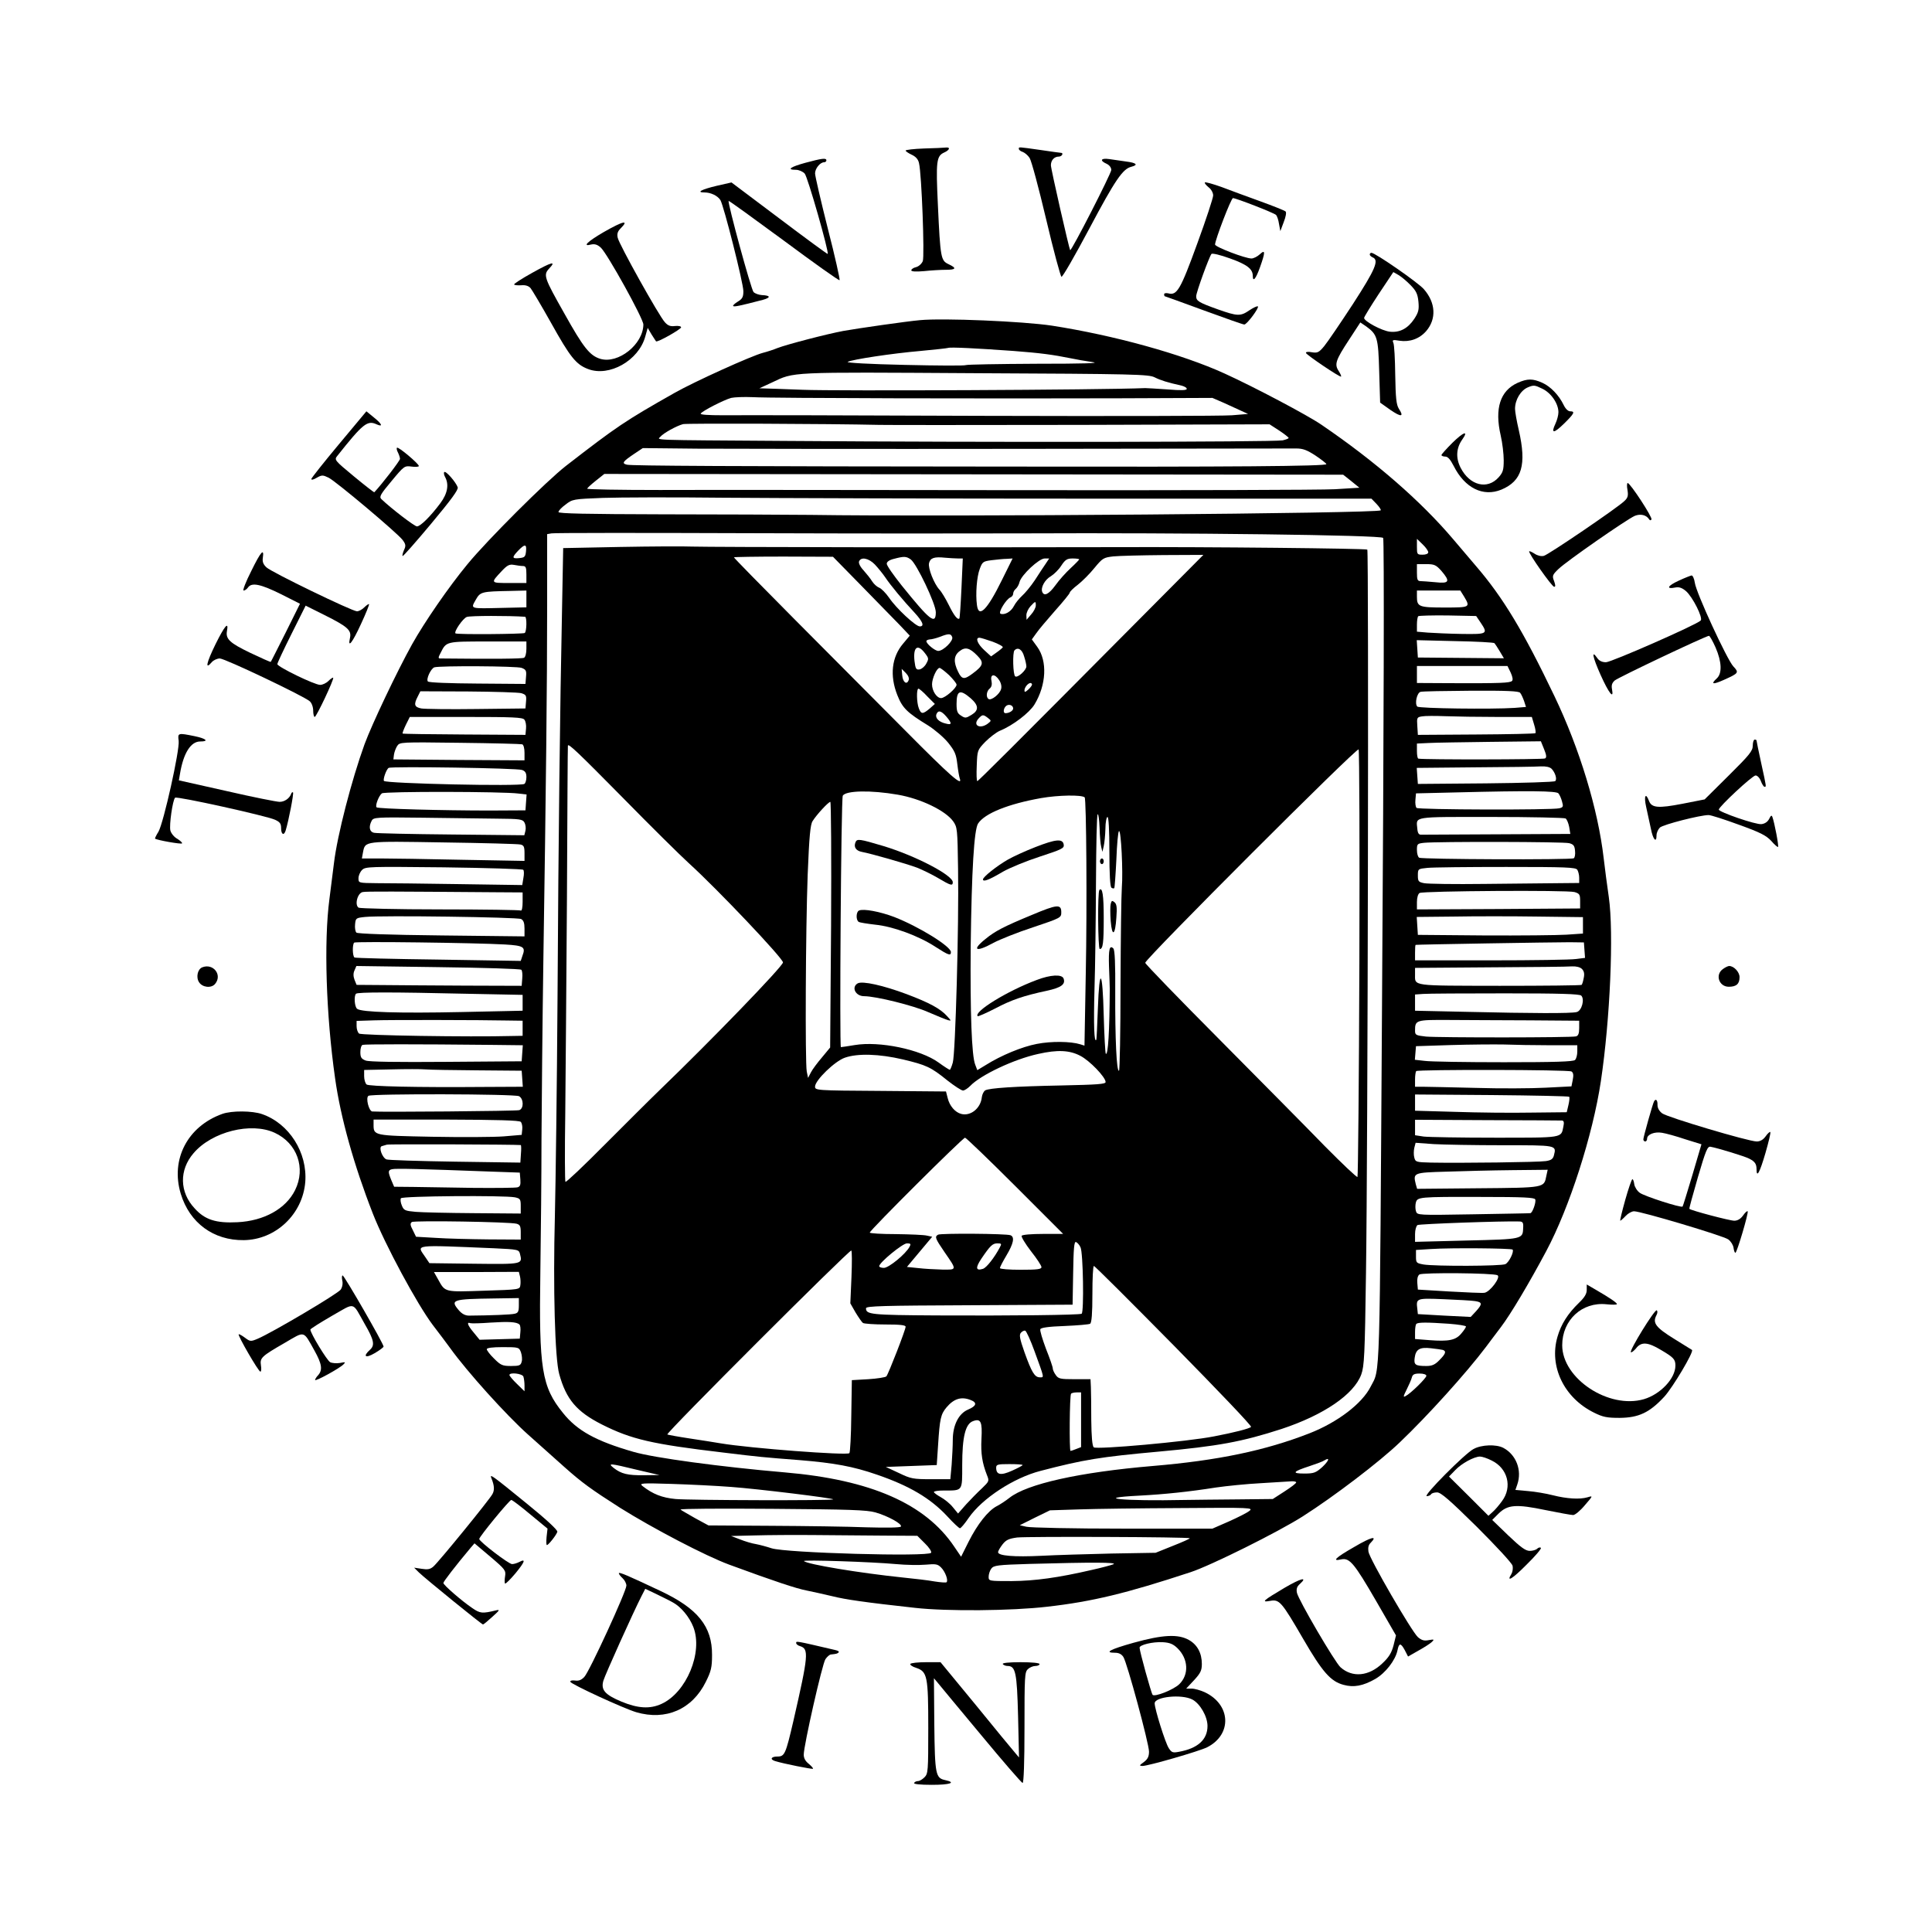<?xml version="1.0" standalone="no"?>
<!DOCTYPE svg PUBLIC "-//W3C//DTD SVG 20010904//EN"
 "http://www.w3.org/TR/2001/REC-SVG-20010904/DTD/svg10.dtd">
<svg version="1.0" xmlns="http://www.w3.org/2000/svg"
 width="1024pt" height="1024pt" viewBox="0 0 1024 1024"
 preserveAspectRatio="xMidYMid meet">

<g transform="translate(0,1024) scale(0.1,-0.1)"
fill="#000000" stroke="none">
<path d="M4898 9453 c-54 -2 -98 -7 -98 -11 0 -4 15 -14 32 -22 22 -10 35 -25
39 -45 14 -58 30 -492 20 -519 -6 -14 -21 -28 -36 -32 -14 -3 -25 -11 -25 -17
0 -6 23 -8 68 -4 37 4 88 7 115 7 55 0 59 9 14 30 -40 19 -43 31 -56 313 -11
234 -8 260 34 279 29 13 33 29 8 26 -10 -1 -62 -4 -115 -5z"/>
<path d="M5400 9451 c0 -5 9 -13 20 -16 11 -4 28 -18 37 -32 10 -15 49 -161
88 -326 39 -166 76 -302 81 -304 6 -2 72 113 148 256 137 258 177 316 222 327
39 10 28 21 -28 28 -29 4 -70 10 -90 13 -43 6 -51 -8 -13 -25 15 -7 25 -20 25
-33 0 -18 -211 -431 -218 -425 -5 6 -102 430 -102 450 0 27 18 46 42 46 17 0
27 20 11 20 -5 0 -53 7 -108 15 -121 17 -115 17 -115 6z"/>
<path d="M4268 9377 c-80 -22 -100 -37 -50 -37 16 0 37 -9 47 -20 16 -17 130
-418 122 -426 -1 -2 -117 83 -256 188 l-254 191 -79 -18 c-80 -19 -110 -35
-64 -35 33 0 69 -17 84 -40 18 -29 122 -441 122 -483 0 -31 -5 -41 -30 -56
-16 -10 -27 -20 -24 -23 5 -5 32 0 158 33 43 12 40 23 -6 25 -16 1 -36 8 -44
16 -13 13 -139 476 -132 483 2 2 133 -93 292 -210 159 -118 292 -213 296 -210
3 2 -24 125 -62 272 -37 147 -68 280 -68 294 0 26 27 59 48 59 7 0 12 5 12 10
0 14 -23 11 -112 -13z"/>
<path d="M6386 9273 c-3 -3 6 -14 19 -25 15 -11 25 -30 25 -44 0 -13 -38 -129
-85 -257 -88 -242 -107 -274 -152 -262 -13 3 -23 1 -23 -5 0 -5 2 -10 3 -10 2
0 95 -34 207 -75 112 -41 208 -75 215 -75 14 0 80 89 72 96 -3 3 -23 -6 -44
-20 -48 -33 -63 -33 -170 5 -100 36 -113 44 -113 69 0 20 69 210 81 224 4 5
47 -5 99 -24 90 -32 120 -56 120 -92 0 -35 16 -17 38 45 29 81 29 97 -1 69
-13 -12 -33 -22 -44 -22 -33 0 -193 61 -193 74 0 24 85 246 95 246 16 0 217
-78 228 -89 6 -6 13 -27 16 -48 l7 -38 18 48 c11 28 15 51 10 56 -5 5 -65 29
-134 54 -69 25 -162 59 -206 76 -45 16 -84 27 -88 24z"/>
<path d="M3200 9010 c-86 -50 -116 -79 -67 -66 19 4 33 0 51 -16 35 -32 226
-377 226 -408 -1 -105 -133 -210 -228 -182 -56 17 -90 60 -190 239 -108 191
-113 205 -82 239 41 43 15 36 -89 -22 -56 -31 -99 -59 -96 -62 3 -4 21 -5 38
-4 22 2 38 -3 49 -15 8 -10 57 -92 108 -183 102 -183 133 -222 197 -246 112
-43 268 45 303 172 l13 46 20 -34 c12 -18 22 -35 24 -37 6 -8 133 64 133 74 0
6 -14 9 -33 7 -24 -3 -37 2 -53 20 -31 33 -244 415 -250 448 -5 20 0 34 15 49
47 47 16 41 -89 -19z"/>
<path d="M7260 8891 c0 -5 7 -11 15 -15 36 -14 15 -63 -104 -247 -66 -101
-134 -201 -152 -223 -28 -34 -36 -38 -66 -33 -20 4 -33 2 -31 -4 4 -11 180
-130 186 -125 2 3 -4 16 -13 30 -23 35 -16 57 55 165 l60 92 31 -21 c59 -43
64 -59 69 -239 l5 -165 55 -39 c57 -39 73 -37 44 7 -13 21 -17 55 -19 179 -1
83 -5 160 -10 170 -7 16 -3 17 33 11 54 -8 105 10 141 51 55 64 51 150 -12
222 -30 35 -258 193 -278 193 -5 0 -9 -4 -9 -9z m217 -163 c29 -30 37 -46 41
-87 4 -43 0 -57 -22 -91 -34 -51 -77 -74 -130 -68 -42 5 -136 55 -136 73 0 5
35 62 77 126 l78 117 28 -16 c15 -9 44 -33 64 -54z"/>
<path d="M4875 8543 c-69 -6 -326 -43 -405 -57 -86 -16 -298 -71 -350 -91 -19
-8 -53 -19 -76 -25 -59 -15 -362 -152 -468 -212 -265 -150 -306 -178 -576
-387 -101 -78 -417 -393 -522 -521 -100 -121 -228 -307 -294 -425 -81 -146
-213 -424 -252 -530 -68 -188 -144 -480 -162 -630 -5 -38 -16 -124 -24 -190
-30 -227 -18 -613 30 -950 29 -208 100 -461 200 -717 65 -166 235 -481 318
-591 34 -44 75 -99 91 -121 91 -127 300 -358 412 -458 54 -48 142 -127 196
-175 91 -81 139 -116 294 -215 174 -109 453 -255 578 -301 239 -88 357 -127
410 -137 33 -7 94 -20 135 -30 71 -18 176 -33 440 -62 168 -19 513 -16 700 6
239 27 420 71 760 183 107 35 465 213 595 296 165 105 408 290 514 392 146
139 353 368 457 506 10 14 46 61 79 105 51 67 151 235 241 404 122 229 246
613 289 900 49 328 69 787 42 975 -9 61 -21 153 -27 205 -30 261 -128 582
-261 860 -164 343 -273 524 -417 691 -31 37 -85 100 -119 140 -172 203 -412
412 -698 607 -72 50 -362 203 -514 272 -228 104 -588 203 -916 254 -153 23
-577 41 -700 29z m495 -163 c145 -11 211 -20 305 -39 28 -6 79 -15 115 -20 46
-6 -39 -9 -298 -9 -199 -1 -367 -4 -372 -7 -6 -4 -152 -3 -326 1 -184 4 -310
11 -301 16 24 13 236 45 387 58 74 7 140 14 145 16 12 5 151 -2 345 -16z m750
-140 c32 -16 67 -27 143 -44 15 -4 27 -11 27 -17 0 -8 -30 -9 -102 -3 -57 4
-110 7 -118 7 -237 -10 -1645 -16 -1815 -9 -22 1 -83 3 -135 5 l-95 3 65 30
c123 58 78 56 1075 50 851 -4 923 -6 955 -22z m-1365 -111 c374 -1 903 -1
1176 0 l495 2 60 -26 c32 -15 75 -34 94 -43 l35 -16 -85 -7 c-47 -4 -643 -5
-1325 -3 -682 3 -1298 4 -1369 3 -85 0 -126 3 -122 9 8 14 122 72 161 83 17 4
68 6 115 4 47 -3 391 -5 765 -6z m-95 -141 c30 -1 508 -1 1062 0 l1007 3 51
-33 c27 -18 50 -36 50 -39 0 -4 -15 -9 -32 -13 -54 -9 -1576 -11 -2633 -3
-740 5 -681 3 -664 23 15 18 83 56 119 66 20 5 776 2 1040 -4z m745 -127 c781
1 1440 2 1465 2 36 0 57 -8 103 -38 31 -21 57 -41 57 -45 0 -11 -498 -15
-1665 -13 -1498 1 -2017 4 -2042 10 -29 7 -23 16 36 56 l48 32 289 -3 c159 -1
928 -2 1709 -1z m1757 -171 l43 -35 -130 -8 c-71 -4 -818 -6 -1660 -5 -841 1
-1705 2 -1918 1 -213 0 -387 3 -385 7 2 5 23 24 47 43 l44 35 1958 -2 1958 -2
43 -34z m-1375 -93 l1482 0 27 -28 c15 -16 25 -31 22 -34 -16 -16 -2309 -35
-3023 -24 -126 1 -479 3 -782 3 -405 1 -553 4 -553 12 0 7 17 25 38 40 36 28
40 29 197 35 88 3 374 4 635 1 261 -2 1142 -5 1957 -5z m-357 -184 c856 4
1891 -9 1901 -24 6 -10 4 -987 -6 -2474 -13 -2047 -9 -1925 -60 -2024 -45 -90
-176 -190 -325 -248 -233 -91 -485 -144 -830 -173 -389 -33 -667 -95 -760
-169 -19 -15 -49 -35 -67 -44 -46 -24 -102 -95 -149 -188 l-40 -80 -36 53
c-153 228 -443 355 -898 394 -338 29 -694 77 -803 109 -198 57 -298 112 -373
206 -113 139 -128 234 -120 749 3 201 6 516 6 700 1 184 5 614 10 955 14 914
20 1454 20 1877 l0 377 23 4 c12 3 483 3 1047 1 564 -2 1221 -2 1460 -1z
m2140 -100 c0 -8 -12 -13 -30 -13 -29 0 -30 2 -30 42 l0 42 30 -29 c17 -16 30
-35 30 -42z m-4782 5 c-3 -29 -7 -33 -35 -36 -40 -4 -41 3 -6 40 35 36 45 35
41 -4z m-17 -78 c16 0 19 -8 19 -45 l0 -45 -91 0 c-100 0 -100 -1 -40 63 30
32 41 37 65 33 16 -3 37 -6 47 -6z m4868 -25 c49 -57 43 -69 -30 -61 -34 3
-70 6 -80 6 -16 0 -19 8 -19 45 l0 45 49 0 c43 0 52 -4 80 -35z m-4849 -149
l0 -45 -129 -3 c-172 -4 -167 -6 -140 42 25 44 30 45 187 48 l82 2 0 -44z
m4970 12 c34 -57 32 -58 -103 -58 -136 0 -147 4 -147 57 l0 33 115 0 115 0 20
-32z m-4977 -107 c10 -1 9 -79 -2 -86 -11 -6 -361 -9 -367 -2 -9 9 39 79 60
87 16 7 226 7 309 1z m5064 -30 c41 -61 37 -63 -99 -61 -68 1 -149 5 -180 7
l-58 5 0 37 c0 21 3 41 7 45 4 3 74 5 157 4 l150 -3 23 -34z m74 -110 c3 -3
16 -23 28 -43 l22 -37 -228 2 -228 2 -3 46 -3 46 203 -5 c112 -2 206 -7 209
-11z m-5131 -30 c0 -22 -5 -43 -12 -47 -9 -6 -165 -7 -446 -4 -10 0 -9 7 3 29
31 62 28 61 251 61 l204 0 0 -39z m-25 -101 c23 -9 26 -15 23 -47 l-3 -38
-254 2 c-147 1 -257 5 -263 11 -11 11 15 68 34 75 27 9 438 7 463 -3z m5242
-25 c10 -22 13 -39 7 -44 -10 -11 -65 -13 -321 -12 l-183 1 0 45 0 45 240 0
240 0 17 -35z m-5244 -109 c25 -8 28 -12 25 -45 l-3 -36 -260 -3 c-143 -2
-275 0 -292 3 -37 7 -41 21 -19 63 l14 28 254 -1 c139 -1 266 -5 281 -9z
m5294 2 c6 -7 15 -27 21 -44 l10 -31 -61 -5 c-121 -8 -506 -3 -515 7 -15 15
-2 73 17 78 9 3 129 5 267 6 191 1 254 -2 261 -11z m-120 -128 l182 0 12 -40
c7 -22 10 -43 7 -46 -3 -3 -145 -6 -314 -7 l-309 -2 -3 47 c-3 44 -2 47 25 51
15 3 71 3 123 1 52 -2 177 -4 277 -4z m-5158 -14 c7 -8 11 -30 9 -48 l-3 -33
-324 2 c-177 1 -325 3 -327 5 -2 2 6 23 17 46 l21 42 298 0 c246 0 300 -2 309
-14z m-11 -131 c7 -3 12 -21 12 -45 l0 -40 -347 2 -348 3 3 25 c2 14 10 35 17
46 14 21 17 21 332 17 175 -2 324 -6 331 -8z m5416 -26 c13 -32 14 -44 5 -49
-9 -6 -639 -7 -671 -1 -5 0 -8 19 -8 41 l0 39 63 3 c34 2 182 4 328 6 l266 3
17 -42z m-5417 -110 c17 -6 23 -16 23 -38 0 -16 -5 -33 -11 -36 -21 -14 -736
2 -744 16 -6 9 13 62 25 69 14 9 682 -1 707 -11z m5457 6 c19 -20 30 -55 19
-65 -4 -5 -170 -10 -368 -12 l-360 -3 -3 42 -3 43 308 3 c169 1 327 3 350 5
26 1 47 -3 57 -13z m-5476 -131 l43 -5 -3 -42 -3 -42 -190 -1 c-246 0 -592 9
-599 17 -9 8 12 62 28 74 14 11 645 10 724 -1z m5512 1 c6 -7 15 -27 19 -43 8
-27 6 -31 -14 -36 -39 -10 -747 -8 -757 2 -5 5 -8 25 -6 43 l3 34 210 5 c398
10 534 8 545 -5z m-5628 -134 c126 -1 138 -3 148 -21 6 -11 8 -30 5 -43 l-6
-24 -387 4 c-213 2 -397 6 -409 9 -25 5 -30 32 -13 64 10 18 23 19 268 16 141
-2 319 -4 394 -5z m5666 1 c7 -5 15 -25 19 -45 l6 -37 -387 -2 c-212 -1 -394
-2 -403 -2 -13 -1 -19 8 -21 32 -6 66 -30 62 390 62 211 0 389 -4 396 -8z
m-5540 -138 c18 -4 22 -11 22 -46 l0 -41 -332 6 c-183 4 -377 7 -432 7 l-98 0
6 33 c12 60 4 59 426 52 212 -3 395 -8 408 -11z m5559 7 c23 -6 29 -14 31 -41
2 -18 -1 -36 -7 -39 -14 -9 -805 -6 -819 3 -7 4 -12 22 -12 41 0 32 2 34 38
38 70 7 741 6 769 -2z m-5544 -141 c5 -4 5 -24 1 -44 l-6 -37 -337 5 c-185 3
-380 5 -433 5 -98 1 -98 1 -98 26 0 14 8 33 19 44 18 18 38 18 432 14 228 -3
418 -9 422 -13z m5587 0 c5 -8 10 -27 10 -42 l0 -28 -107 -1 c-60 -1 -237 -2
-395 -4 -157 -2 -301 0 -320 4 -30 6 -33 10 -33 41 0 35 1 35 50 40 28 3 216
5 418 5 316 0 369 -2 377 -15z m-5747 -119 l157 -1 0 -51 c0 -27 -4 -48 -9
-45 -5 3 -197 6 -427 6 -231 0 -425 5 -433 9 -23 14 -6 79 22 83 20 4 160 3
690 -1z m5732 1 c27 -8 30 -13 30 -48 l0 -39 -432 -3 -433 -2 0 39 c0 24 6 43
14 48 20 11 783 16 821 5z m-5583 -143 c13 -7 18 -21 18 -51 l0 -41 -441 5
c-277 3 -444 9 -450 15 -6 6 -9 26 -7 44 3 33 5 34 53 39 88 9 808 -1 827 -11z
m5628 -33 l0 -44 -87 -6 c-49 -3 -245 -5 -438 -4 l-350 3 -3 47 -3 48 198 2
c109 2 307 2 441 0 l242 -3 0 -43z m-5713 -102 c99 -6 110 -13 92 -60 l-9 -27
-436 7 c-239 3 -439 8 -445 11 -11 7 -12 68 -2 79 8 7 643 -1 800 -10z m5721
-30 l3 -41 -48 -6 c-26 -4 -229 -7 -450 -7 l-403 0 0 40 c0 22 1 41 3 42 3 2
725 14 817 14 l75 -1 3 -41z m-5635 -104 c5 -4 7 -25 5 -46 l-3 -39 -300 1
c-165 1 -362 2 -438 3 l-137 1 -11 27 c-7 19 -7 35 0 50 l10 23 433 -6 c238
-3 437 -9 441 -14z m5622 4 c11 -12 14 -25 9 -48 -3 -17 -8 -33 -11 -36 -3 -3
-198 -5 -434 -5 -473 1 -449 -3 -449 62 l0 33 398 3 c218 1 414 3 434 5 23 1
43 -4 53 -14z m-5917 -131 l302 -6 0 -42 0 -42 -325 -7 c-330 -7 -530 -1 -552
17 -14 10 -18 69 -6 80 8 9 198 9 581 0z m5913 -10 c19 -19 3 -80 -24 -87 -29
-8 -238 -7 -579 1 l-278 6 0 43 0 43 43 3 c23 2 218 3 434 3 287 0 395 -3 404
-12z m-5683 -132 l72 -1 0 -40 0 -40 -57 -1 c-222 -6 -799 3 -810 13 -7 6 -13
23 -13 39 l0 28 93 3 c89 3 566 2 715 -1z m5410 1 l262 -2 0 -39 c0 -29 -5
-41 -17 -44 -25 -7 -726 -7 -795 -1 -53 6 -58 8 -58 31 0 57 4 58 182 57 89 0
281 -2 426 -2z m-5510 -130 l173 -2 -3 -42 -3 -43 -400 -3 c-262 -2 -409 0
-427 7 -23 9 -28 17 -28 45 0 19 5 36 12 38 11 4 287 4 676 0z m5615 -2 l147
0 0 -33 c0 -18 -5 -38 -12 -45 -9 -9 -106 -12 -377 -12 -202 0 -390 3 -419 7
l-53 6 3 36 3 36 185 6 c102 3 228 4 280 3 52 -2 161 -4 243 -4z m-5683 -133
l235 -2 3 -42 3 -43 -203 -1 c-360 -3 -612 3 -625 13 -7 6 -13 26 -13 44 l0
33 143 3 c78 2 160 2 182 0 22 -2 146 -4 275 -5z m5799 -6 c10 -6 12 -19 7
-44 l-7 -35 -137 -7 c-75 -4 -243 -5 -372 -1 -129 3 -254 6 -277 6 l-43 0 0
38 c0 21 3 41 6 45 10 9 808 8 823 -2z m-5578 -131 c25 -14 26 -66 1 -74 -14
-5 -738 -11 -779 -7 -18 2 -36 73 -20 83 19 12 775 10 798 -2z m5566 -3 c3 -3
1 -23 -4 -44 l-9 -38 -189 -2 c-105 -2 -286 0 -402 4 l-213 6 0 43 0 43 406
-3 c223 -2 408 -6 411 -9z m-5557 -133 c6 -6 10 -24 8 -40 l-3 -29 -95 -8
c-52 -4 -223 -5 -380 -2 -311 6 -310 6 -310 65 l0 26 385 0 c271 -1 387 -4
395 -12z m5519 7 c10 -1 12 -10 7 -33 -12 -60 1 -58 -361 -58 -183 0 -353 3
-379 6 l-46 7 0 41 0 41 383 -2 c210 0 388 -2 396 -2z m-5519 -130 c3 -1 3
-22 1 -47 l-3 -46 -347 5 c-190 3 -354 8 -363 12 -22 9 -42 64 -25 70 7 2 19
6 27 8 11 4 684 1 710 -2z m5203 -1 c290 0 287 1 273 -54 -5 -19 -15 -26 -43
-30 -37 -6 -449 -11 -609 -8 -78 2 -82 3 -88 27 -4 14 -3 37 0 51 l7 27 96 -7
c53 -3 217 -6 364 -6z m-5378 -139 l170 -6 3 -37 c2 -28 -1 -37 -15 -41 -10
-3 -115 -4 -233 -3 -118 2 -261 4 -318 5 l-103 1 -15 35 c-18 44 -18 53 4 58
17 5 163 1 507 -12z m5611 -23 c-13 -64 -4 -63 -361 -66 l-324 -3 -7 24 c-15
61 -13 62 161 67 88 3 245 7 349 8 l189 2 -7 -32z m-5467 -114 c28 -6 31 -10
31 -46 l0 -40 -247 2 c-137 1 -276 4 -310 7 -56 5 -63 8 -73 33 -7 16 -9 34
-5 39 7 12 548 16 604 5z m5408 -11 c6 -14 -15 -73 -26 -73 -3 -1 -140 -3
-303 -6 -295 -5 -296 -5 -303 16 -4 12 -4 32 -1 45 8 31 14 32 350 31 221 0
279 -3 283 -13z m-5399 -129 c18 -5 22 -13 22 -45 l0 -39 -172 1 c-95 1 -220
4 -278 8 l-105 6 -17 35 c-14 26 -15 36 -5 43 13 9 518 1 555 -9z m5335 -23
c-2 -59 -3 -59 -300 -66 l-273 -7 0 41 c0 22 6 43 13 48 9 6 452 22 542 19 16
-1 20 -7 18 -35z m-5455 -107 c129 -6 132 -7 138 -30 14 -55 15 -55 -243 -52
l-237 3 -23 34 c-45 66 -68 63 365 45z m5399 -7 c9 -10 -18 -67 -38 -77 -20
-11 -373 -12 -434 -2 -38 7 -40 9 -40 42 l0 35 80 5 c107 7 424 4 432 -3z
m-5261 -142 c3 -12 4 -34 2 -46 -3 -24 -3 -24 -193 -30 -211 -7 -205 -9 -243
60 l-22 39 225 0 225 1 6 -24z m5181 6 c19 -10 -39 -88 -69 -93 -13 -2 -97 2
-188 7 l-165 10 -3 35 c-2 21 2 38 11 45 16 11 393 8 414 -4z m-5187 -160 c0
-32 -4 -40 -22 -44 -19 -5 -125 -9 -242 -10 -20 0 -37 9 -53 27 -49 57 -37 61
190 64 l127 2 0 -39z m5068 23 c39 -6 40 -15 5 -54 l-28 -30 -140 7 -140 8 -3
28 c-7 56 -5 57 140 51 73 -3 148 -7 166 -10z m-5065 -124 c5 -4 7 -23 5 -41
l-3 -34 -107 -3 -106 -3 -31 38 c-33 39 -39 58 -18 50 6 -2 55 -1 107 3 95 6
138 4 153 -10z m4925 4 c51 -4 92 -10 92 -15 0 -4 -11 -21 -25 -37 -29 -35
-66 -43 -169 -35 l-76 6 0 37 c0 20 3 40 7 43 8 9 55 9 171 1z m-4917 -151 c5
-15 8 -38 4 -50 -5 -20 -12 -23 -56 -23 -46 0 -55 4 -90 39 -22 21 -39 44 -39
50 0 7 29 11 85 11 84 0 86 -1 96 -27z m4887 12 c19 -7 14 -21 -19 -54 -23
-24 -39 -31 -69 -31 -58 0 -67 6 -62 43 6 46 27 58 87 51 27 -3 56 -7 63 -9z
m-4874 -141 c3 -9 6 -30 6 -47 l0 -31 -40 39 c-22 21 -40 43 -40 47 0 16 68 8
74 -8z m4786 4 c0 -12 -83 -94 -111 -108 -13 -7 -11 0 6 34 12 24 25 53 28 65
4 16 13 21 41 21 21 0 36 -5 36 -12z m-552 -484 c-34 -30 -44 -34 -95 -34 -68
0 -62 10 27 39 36 12 72 25 80 31 31 19 23 -3 -12 -36z m-3633 -14 l120 -28
-82 -1 c-86 -1 -120 7 -161 39 -32 26 -21 25 123 -10z m3495 -67 c0 -5 -28
-26 -62 -48 l-62 -40 -186 -2 c-102 -1 -228 -2 -280 -3 -326 -7 -499 10 -239
23 131 7 258 20 404 43 55 8 163 19 240 23 77 5 150 9 163 10 12 0 22 -2 22
-6z m-2995 -24 c139 -10 547 -60 541 -66 -7 -7 -763 -5 -836 2 -72 7 -120 26
-175 69 -18 15 -5 16 155 11 96 -3 238 -10 315 -16z m765 -135 c66 -19 143
-61 135 -75 -4 -6 -74 -7 -183 -4 -97 4 -325 7 -507 8 l-330 2 -70 38 c-38 22
-74 42 -78 46 -4 5 214 6 485 4 411 -3 502 -6 548 -19z m1982 8 c-12 -10 -62
-35 -109 -56 l-87 -38 -475 0 c-262 0 -492 5 -511 10 l-35 8 80 40 80 39 155
5 c85 3 328 6 540 7 369 3 384 2 362 -15z m-1938 -131 l178 -1 40 -40 c22 -21
37 -44 33 -50 -14 -22 -770 -1 -846 24 -24 8 -61 18 -82 22 -21 3 -60 15 -85
25 l-47 18 125 3 c69 2 211 3 315 2 105 -1 270 -2 369 -3z m1622 -14 c2 -2
-38 -20 -89 -40 l-92 -37 -235 -4 c-129 -3 -296 -8 -371 -12 -144 -7 -229 0
-229 19 0 7 11 25 24 42 19 24 34 30 77 36 55 6 908 3 915 -4z m-1556 -137
c51 -5 122 -6 156 -3 54 5 64 3 82 -15 22 -22 39 -68 29 -78 -3 -3 -31 -1 -63
4 -33 6 -108 15 -169 21 -231 24 -507 70 -524 87 -7 8 358 -4 489 -16z m1151
-1 c-13 -5 -65 -19 -115 -30 -177 -41 -300 -58 -423 -59 -122 0 -123 0 -123
23 0 13 6 32 14 43 13 17 31 20 203 25 328 9 470 9 444 -2z"/>
<path d="M3285 7341 l-300 -6 -6 -320 c-11 -540 -19 -1182 -24 -2065 -3 -465
-10 -984 -14 -1155 -10 -380 0 -756 23 -838 37 -134 92 -199 226 -267 157 -79
265 -104 645 -149 188 -23 211 -25 404 -40 182 -15 282 -33 409 -77 172 -59
284 -125 374 -222 31 -34 61 -62 66 -62 5 0 26 25 47 56 71 102 237 211 380
248 230 60 317 74 625 102 317 29 442 52 652 120 224 74 384 183 423 289 16
45 19 102 25 535 10 651 15 3828 7 3837 -7 6 -844 15 -1337 13 -809 -2 -2134
0 -2240 3 -47 2 -220 1 -385 -2z m2773 -364 c-711 -716 -873 -877 -878 -877
-4 0 -5 37 -3 82 3 81 3 82 45 126 24 24 59 51 78 59 69 28 156 95 183 139 63
104 69 230 15 305 l-29 40 23 32 c12 18 57 71 100 120 43 48 78 91 78 96 0 5
19 24 43 42 24 19 64 59 88 89 43 52 48 55 100 61 29 3 149 6 266 7 l211 1
-320 -322z m-1494 160 c82 -84 174 -178 204 -209 l54 -57 -35 -42 c-61 -71
-72 -170 -31 -273 27 -69 52 -93 163 -161 35 -22 83 -63 106 -91 36 -45 43
-62 49 -114 4 -34 10 -68 13 -76 17 -46 -51 14 -287 252 -146 147 -410 412
-587 590 -178 179 -323 327 -323 330 0 2 118 4 263 4 l262 -1 149 -152z m263
138 c31 -22 133 -236 133 -280 0 -69 -32 -43 -181 142 -43 54 -79 105 -79 115
0 10 13 20 38 26 53 14 65 14 89 -3z m251 5 l25 0 -7 -157 c-4 -87 -9 -159
-11 -161 -9 -9 -28 14 -56 71 -17 34 -39 71 -50 82 -29 32 -61 114 -55 140 7
28 27 35 85 29 24 -2 55 -4 69 -4z m-441 -32 c17 -18 42 -49 55 -68 27 -41 95
-123 156 -188 43 -47 53 -72 27 -72 -22 0 -125 96 -162 151 -18 26 -42 50 -53
54 -11 4 -28 19 -37 33 -9 15 -30 41 -46 59 -18 19 -27 38 -24 47 10 26 51 18
84 -16z m673 -83 c-78 -159 -123 -203 -132 -132 -8 58 -1 151 15 192 14 38 18
40 64 46 26 3 62 7 79 7 l31 2 -57 -115z m233 88 c-11 -16 -37 -55 -58 -88
-22 -33 -53 -70 -68 -83 -15 -14 -35 -38 -43 -54 -15 -30 -49 -49 -71 -41 -14
6 30 78 53 87 8 3 14 12 14 19 0 8 6 20 14 26 8 7 17 23 20 37 10 37 103 124
133 124 l24 0 -18 -27z m177 22 c0 -2 -20 -23 -45 -46 -25 -23 -62 -64 -81
-91 -35 -48 -60 -60 -70 -35 -9 23 14 65 46 83 16 10 42 35 55 56 21 32 31 38
60 38 19 0 35 -2 35 -5z m-230 -244 c0 -11 -11 -33 -25 -48 l-24 -28 -1 24 c0
14 10 35 22 48 26 28 28 28 28 4z m-443 -168 c7 -19 -47 -73 -74 -73 -17 0
-63 37 -63 52 0 4 8 8 18 9 9 0 33 6 52 13 48 19 60 19 67 -1z m214 -24 c32
-12 56 -25 54 -30 -3 -4 -18 -17 -34 -28 l-28 -20 -36 33 c-36 33 -49 66 -26
66 7 0 38 -10 70 -21z m-357 -63 c19 -25 19 -29 5 -54 -8 -15 -24 -28 -35 -30
-18 -3 -22 3 -27 45 -8 75 17 93 57 39z m276 -11 c36 -37 33 -52 -25 -95 -44
-33 -57 -32 -77 10 -25 51 -23 85 7 108 31 25 54 19 95 -23z m248 -4 c7 -21
12 -45 12 -53 0 -20 -46 -62 -59 -53 -12 7 -15 127 -4 138 18 19 41 5 51 -32z
m-398 -99 c22 -22 40 -44 40 -51 0 -18 -61 -71 -82 -71 -23 0 -48 38 -48 73 0
31 25 87 40 87 5 0 27 -17 50 -38z m-214 -27 c-10 -27 -31 -11 -34 26 l-3 34
22 -22 c13 -13 19 -28 15 -38z m480 0 c10 -15 14 -34 10 -47 -7 -27 -52 -62
-66 -53 -15 9 -12 41 5 55 11 9 14 22 10 42 -8 36 18 39 41 3z m174 -23 c0 -5
-9 -17 -20 -27 -16 -14 -20 -15 -20 -4 0 16 19 39 32 39 4 0 8 -4 8 -8z m-555
-63 l40 -40 -28 -25 c-36 -30 -45 -30 -57 2 -12 30 -13 104 -2 104 4 0 26 -18
47 -41z m230 -10 c43 -38 44 -64 4 -88 -29 -18 -34 -18 -55 -4 -20 12 -24 24
-24 62 0 72 18 79 75 30z m225 -54 c0 -12 -21 -25 -41 -25 -13 0 -11 24 2 37
14 14 39 6 39 -12z m-355 -42 c32 -37 31 -47 -2 -38 -36 8 -57 29 -50 49 9 23
25 20 52 -11z m221 -8 c19 -15 19 -15 0 -30 -41 -31 -82 -10 -50 26 21 23 25
23 50 4z m-1936 -422 c150 -153 308 -309 351 -348 151 -137 499 -504 499 -526
0 -20 -381 -414 -650 -673 -52 -50 -185 -183 -296 -294 -110 -111 -203 -199
-207 -196 -3 3 -4 164 -1 358 2 193 6 711 9 1151 2 440 4 801 5 803 2 14 55
-37 290 -275z m3905 -881 c-2 -618 -7 -1127 -10 -1130 -3 -4 -81 70 -173 163
-91 94 -343 348 -559 566 -216 217 -393 400 -393 406 0 21 1123 1144 1131
1131 4 -6 6 -518 4 -1136z m-2446 896 c121 -21 252 -84 293 -141 22 -31 23
-41 26 -252 5 -298 -14 -981 -28 -1027 -6 -21 -13 -38 -16 -38 -3 0 -30 17
-60 39 -96 69 -312 114 -444 92 -36 -6 -69 -11 -73 -11 -8 0 1 1319 10 1333
17 27 148 30 292 5z m990 -14 c9 -8 13 -581 6 -927 l-7 -389 -22 7 c-51 16
-155 17 -231 2 -78 -15 -188 -60 -272 -113 l-43 -26 -11 29 c-19 46 -27 276
-24 628 5 404 18 617 39 650 35 54 160 104 334 135 92 16 214 18 231 4z
m-1344 -675 l-5 -651 -43 -52 c-24 -28 -51 -64 -59 -80 l-15 -29 -7 34 c-9 52
-6 749 5 1044 8 201 14 265 26 283 21 34 84 102 94 102 4 0 6 -293 4 -651z
m1432 411 l6 -25 7 30 c4 17 8 58 9 93 0 34 6 62 11 62 6 0 10 -68 10 -184 0
-120 4 -187 11 -191 6 -4 12 -5 15 -2 2 2 7 70 11 151 3 81 9 149 14 151 11 7
22 -217 15 -299 -3 -39 -6 -272 -7 -518 0 -246 -4 -450 -8 -453 -13 -7 -21
172 -20 418 1 146 -2 222 -10 230 -20 20 -26 -4 -23 -96 2 -51 4 -104 4 -119
-1 -220 -9 -355 -21 -343 -3 4 -8 95 -11 203 -6 244 -23 264 -31 37 -3 -88 -7
-162 -8 -165 -12 -23 -15 81 -10 265 4 121 7 378 8 571 1 193 4 354 9 358 4 4
8 -27 10 -71 1 -43 5 -89 9 -103z m-111 -1106 c49 -25 134 -113 134 -139 0
-11 -44 -14 -232 -18 -254 -5 -384 -14 -406 -26 -8 -5 -16 -21 -18 -36 -6 -59
-59 -102 -109 -89 -32 8 -62 42 -72 84 l-9 35 -347 3 c-343 2 -347 3 -347 23
0 33 105 135 158 153 68 24 183 20 307 -9 125 -30 148 -40 237 -112 37 -29 74
-53 82 -53 8 0 25 11 38 24 55 58 232 142 361 170 102 23 166 20 223 -10z
m-346 -689 l255 -255 -107 0 c-60 0 -110 -4 -113 -10 -3 -5 19 -42 49 -81 31
-39 56 -77 56 -85 0 -11 -22 -14 -110 -14 -63 0 -110 4 -110 9 0 6 16 36 35
68 37 62 44 97 21 106 -23 9 -371 11 -384 3 -19 -11 -15 -20 34 -92 67 -97 67
-94 -12 -93 -38 1 -95 4 -128 8 l-59 6 67 80 67 80 -28 6 c-15 4 -90 7 -165 8
-76 0 -138 4 -138 8 0 12 493 503 505 503 5 0 125 -115 265 -255z m347 -326
c14 -27 19 -344 6 -352 -12 -7 -379 -11 -767 -9 -351 2 -376 5 -376 38 0 12
92 14 548 16 l547 3 3 168 c2 128 5 168 15 164 6 -2 18 -14 24 -28z m-906 3
c-20 -38 -110 -112 -136 -112 -14 0 -25 4 -25 9 0 19 124 121 147 121 20 0 22
-3 14 -18z m478 -4 c-28 -53 -70 -107 -89 -113 -38 -12 -41 5 -9 53 48 71 60
82 86 82 21 0 23 -2 12 -22z m-786 -157 l-6 -139 28 -49 c16 -26 33 -51 39
-55 6 -4 59 -8 119 -8 76 0 107 -3 107 -12 0 -16 -91 -250 -102 -263 -5 -5
-48 -12 -96 -15 l-87 -5 -3 -190 c-1 -104 -6 -193 -10 -197 -13 -13 -527 26
-682 52 -30 5 -104 17 -165 26 -60 9 -114 19 -118 21 -10 6 964 979 975 975 4
-1 4 -65 1 -141z m1709 -363 c229 -233 414 -426 409 -431 -9 -9 -91 -30 -196
-50 -141 -28 -625 -71 -638 -58 -8 8 -12 58 -13 144 0 73 -1 151 -2 175 l-2
42 -84 0 c-76 0 -86 2 -100 22 -9 12 -16 28 -16 35 0 8 -16 54 -36 104 -19 51
-33 97 -30 104 3 8 43 14 129 17 68 3 129 8 135 12 8 5 12 54 12 157 0 82 3
149 8 149 4 1 195 -190 424 -422z m-739 -29 c54 -148 52 -139 28 -139 -27 0
-43 27 -81 133 -25 71 -29 92 -19 103 7 8 17 13 23 11 6 -2 28 -50 49 -108z
m247 -364 l0 -145 -26 -10 c-14 -6 -27 -10 -30 -10 -7 0 -5 296 3 303 3 4 17
7 30 7 l23 0 0 -145z m-586 105 c37 -14 32 -32 -13 -51 -50 -21 -81 -83 -81
-161 0 -30 -3 -89 -6 -131 l-7 -77 -102 0 c-95 0 -107 2 -171 33 l-69 32 135
5 135 5 7 105 c9 141 14 164 45 201 39 46 78 58 127 39z m58 -207 c-4 -77 4
-127 29 -191 13 -32 12 -33 -26 -70 -22 -20 -60 -59 -84 -85 l-43 -49 -28 34
c-15 19 -44 42 -64 53 -20 11 -36 23 -36 27 0 5 24 8 53 8 101 0 97 -5 97 134
0 151 17 220 58 234 41 15 49 -4 44 -95z m218 -138 c0 -3 -25 -16 -56 -30 -60
-27 -84 -22 -84 16 0 17 8 19 70 19 39 0 70 -2 70 -5z"/>
<path d="M4534 5775 c-10 -25 3 -44 33 -50 53 -10 238 -63 294 -84 30 -12 81
-37 113 -56 64 -38 76 -42 76 -21 0 37 -195 139 -365 191 -131 39 -143 41
-151 20z"/>
<path d="M4553 5414 c-16 -7 -17 -50 -2 -60 6 -4 46 -10 88 -15 93 -9 230 -59
320 -118 70 -45 81 -48 81 -27 0 30 -170 135 -301 186 -74 28 -162 45 -186 34z"/>
<path d="M4546 5028 c-35 -20 -12 -68 34 -68 62 0 264 -50 341 -85 46 -20 93
-39 104 -42 18 -5 17 -3 -5 21 -36 40 -93 71 -215 117 -123 46 -234 71 -259
57z"/>
<path d="M5487 5750 c-54 -21 -119 -51 -145 -66 -59 -34 -132 -92 -132 -105 0
-15 32 -3 106 41 37 21 125 57 196 80 116 38 129 44 126 63 -5 33 -41 30 -151
-13z"/>
<path d="M5470 5391 c-150 -62 -196 -86 -247 -128 -75 -60 -51 -72 43 -20 32
17 126 55 209 82 149 50 150 51 150 80 0 44 -22 42 -155 -14z"/>
<path d="M5495 5046 c-156 -58 -336 -169 -313 -192 3 -2 44 16 91 40 89 47
151 68 276 95 75 16 100 34 88 65 -9 23 -69 20 -142 -8z"/>
<path d="M5830 5675 c0 -8 5 -15 10 -15 6 0 10 7 10 15 0 8 -4 15 -10 15 -5 0
-10 -7 -10 -15z"/>
<path d="M5827 5523 c-10 -10 -8 -313 2 -313 17 0 21 32 21 163 0 123 -7 167
-23 150z"/>
<path d="M5887 5449 c-3 -11 -3 -52 0 -91 7 -86 24 -77 30 19 4 53 2 71 -10
81 -12 10 -16 9 -20 -9z"/>
<path d="M8044 8211 c-93 -42 -123 -136 -90 -279 9 -39 16 -98 16 -131 0 -52
-4 -65 -27 -91 -60 -67 -153 -43 -201 50 -27 52 -24 105 8 150 36 51 7 41 -52
-17 -32 -32 -58 -61 -58 -65 0 -4 9 -8 20 -8 14 0 27 -15 45 -50 59 -117 156
-165 253 -125 109 46 134 131 92 315 -11 47 -20 98 -20 113 0 48 30 98 68 114
31 13 37 12 76 -7 47 -22 86 -79 86 -125 0 -15 -7 -42 -16 -61 -25 -53 -9 -53
46 1 54 53 60 65 32 65 -11 0 -25 14 -34 33 -25 52 -69 98 -113 118 -51 23
-79 23 -131 0z"/>
<path d="M1796 7885 c-80 -96 -146 -179 -146 -184 0 -6 13 -3 29 7 27 15 32
15 63 0 41 -21 364 -293 392 -330 17 -23 18 -31 7 -54 -6 -15 -10 -29 -7 -31
2 -3 70 74 151 171 106 127 145 180 141 193 -9 27 -63 89 -71 81 -4 -3 -2 -15
4 -26 22 -40 13 -88 -25 -139 -53 -71 -106 -123 -124 -123 -13 0 -138 96 -189
145 -12 12 -4 26 54 95 67 81 69 82 107 77 21 -3 38 -1 38 3 0 12 -109 104
-116 97 -3 -3 -1 -14 5 -25 6 -12 11 -27 11 -34 0 -10 -94 -132 -136 -177 -1
-2 -50 36 -108 84 -104 86 -105 88 -88 109 135 170 159 190 208 167 36 -16 29
2 -15 37 l-39 32 -146 -175z"/>
<path d="M8626 7643 c5 -31 2 -42 -18 -60 -42 -39 -401 -283 -425 -289 -14 -4
-34 1 -49 11 -14 9 -27 15 -29 13 -7 -7 120 -187 132 -188 8 0 8 7 0 30 -11
28 -9 33 23 64 42 41 363 264 405 282 30 12 61 5 76 -19 4 -6 9 -6 12 0 7 10
-112 192 -126 193 -4 0 -5 -17 -1 -37z"/>
<path d="M1332 7214 c-29 -57 -47 -104 -41 -104 7 0 17 7 24 17 20 27 67 17
174 -36 l101 -51 -76 -153 c-42 -83 -77 -153 -79 -155 -1 -2 -50 20 -109 48
-108 52 -131 73 -123 116 10 53 -12 28 -61 -71 -48 -98 -57 -139 -19 -94 9 10
28 19 42 19 27 0 447 -200 477 -227 10 -9 18 -30 18 -50 0 -18 4 -33 8 -33 9
0 104 201 98 208 -2 2 -14 -6 -25 -17 -12 -12 -32 -21 -44 -21 -30 0 -227 96
-227 110 0 6 34 78 75 160 l75 150 100 -50 c122 -61 144 -80 135 -121 -13 -58
12 -27 58 73 26 56 45 103 43 106 -2 2 -14 -6 -25 -17 -12 -12 -29 -21 -39
-21 -25 0 -453 207 -480 233 -17 16 -22 30 -19 50 8 54 -10 35 -61 -69z"/>
<path d="M8897 7162 c-59 -27 -68 -46 -18 -36 20 4 36 -1 57 -19 35 -30 92
-143 78 -156 -23 -23 -474 -221 -502 -221 -20 0 -36 7 -46 22 -33 47 -25 6 17
-88 44 -98 72 -134 61 -77 -4 21 0 33 14 46 18 16 484 237 500 237 4 0 20 -28
35 -62 33 -76 35 -137 7 -163 -35 -32 -22 -35 38 -8 78 35 80 38 49 71 -33 35
-197 390 -204 443 -3 21 -11 39 -17 39 -6 -1 -37 -13 -69 -28z"/>
<path d="M947 6313 c6 -49 -80 -434 -107 -481 -12 -19 -20 -36 -18 -37 10 -8
139 -31 143 -25 2 3 -9 14 -25 24 -17 9 -33 29 -37 44 -7 28 12 161 25 174 9
9 484 -96 530 -117 26 -12 32 -21 32 -45 0 -33 15 -41 24 -12 16 52 44 197 39
202 -3 3 -8 -1 -10 -8 -9 -24 -35 -42 -61 -42 -15 0 -141 25 -280 57 l-254 57
6 35 c18 109 57 171 107 171 48 0 33 15 -29 28 -89 18 -91 18 -85 -25z"/>
<path d="M9290 6288 c0 -28 -17 -49 -127 -158 l-128 -127 -117 -23 c-129 -25
-164 -22 -178 15 -18 48 -28 25 -15 -32 7 -32 18 -84 25 -115 11 -58 30 -79
30 -35 0 13 8 31 18 41 18 16 213 66 258 66 12 0 84 -23 160 -51 114 -41 145
-57 172 -86 17 -20 34 -34 36 -32 5 4 -19 130 -30 159 -4 11 -8 8 -17 -10 -8
-16 -23 -26 -41 -28 -29 -4 -226 64 -226 77 0 15 178 181 195 181 9 0 22 -13
28 -30 6 -16 15 -30 19 -30 10 0 12 -8 -17 124 -14 64 -25 118 -25 121 0 3 -4
5 -10 5 -5 0 -10 -14 -10 -32z"/>
<path d="M1072 5113 c-25 -10 -34 -53 -17 -79 18 -28 65 -33 85 -9 40 48 -10
111 -68 88z"/>
<path d="M9132 5104 c-43 -30 -21 -94 31 -94 40 0 57 15 57 51 0 27 -30 59
-55 59 -6 0 -21 -7 -33 -16z"/>
<path d="M8767 4403 c-7 -12 -57 -190 -57 -202 0 -6 5 -11 10 -11 6 0 10 7 10
15 0 22 39 38 79 31 20 -3 75 -18 122 -34 l87 -27 -48 -163 c-27 -90 -50 -165
-52 -167 -8 -8 -203 55 -227 73 -14 10 -27 31 -29 45 -2 15 -6 27 -10 27 -4 0
-21 -50 -38 -110 -17 -61 -29 -110 -26 -110 2 0 15 11 28 25 13 14 33 25 45
25 37 0 473 -130 499 -149 14 -10 26 -30 28 -44 2 -15 6 -27 10 -27 8 0 71
213 65 220 -3 3 -14 -7 -25 -23 -13 -18 -29 -27 -46 -27 -24 0 -229 54 -238
63 -2 1 19 77 45 167 42 143 51 165 67 162 39 -7 183 -51 205 -63 30 -15 39
-28 39 -56 0 -49 17 -18 47 85 17 59 29 109 26 112 -2 3 -14 -7 -25 -23 -13
-18 -29 -27 -47 -27 -43 0 -473 128 -501 149 -16 12 -25 28 -25 45 1 25 -9 35
-18 19z"/>
<path d="M1178 4336 c-184 -66 -275 -241 -220 -423 47 -155 174 -248 334 -246
169 2 312 137 326 308 12 156 -85 310 -229 360 -51 18 -161 19 -211 1z m278
-100 c119 -55 166 -187 108 -304 -49 -99 -165 -163 -305 -170 -114 -6 -173 13
-227 73 -81 86 -83 204 -6 293 97 114 305 166 430 108z"/>
<path d="M1814 3454 c4 -16 1 -35 -8 -49 -15 -22 -363 -228 -441 -261 -36 -15
-39 -15 -67 6 -16 12 -31 20 -33 18 -6 -6 105 -198 115 -198 5 0 6 15 3 33 -6
40 2 48 127 120 108 63 96 67 157 -42 39 -70 44 -102 19 -130 -9 -9 -16 -21
-16 -25 0 -10 129 61 150 82 13 13 11 14 -18 8 -19 -3 -42 -1 -52 4 -17 9
-105 154 -105 173 0 4 51 36 113 72 129 73 106 79 176 -44 48 -83 54 -111 27
-135 -40 -36 -24 -47 25 -18 26 15 47 31 47 35 0 15 -208 376 -217 377 -4 0
-5 -12 -2 -26z"/>
<path d="M8410 3403 c0 -21 -12 -40 -41 -68 -60 -58 -95 -114 -114 -180 -46
-157 35 -324 193 -402 48 -24 69 -28 137 -28 101 1 158 28 236 112 45 49 158
239 147 248 -2 1 -45 28 -95 59 -97 60 -115 84 -94 124 7 13 7 23 2 27 -11 6
-146 -213 -137 -222 3 -3 15 6 27 20 28 37 63 34 134 -9 66 -39 75 -49 75 -82
0 -68 -79 -152 -167 -178 -186 -54 -433 109 -433 286 0 133 105 231 235 217
30 -3 55 -3 55 1 0 7 -36 32 -112 76 l-48 28 0 -29z"/>
<path d="M7810 2560 c-47 -25 -270 -250 -248 -250 9 0 20 5 23 10 3 6 18 10
32 10 20 0 67 -41 210 -182 101 -101 187 -193 190 -207 3 -13 0 -33 -6 -43
-30 -48 6 -26 81 50 45 44 79 84 75 88 -4 4 -13 2 -19 -4 -7 -7 -25 -12 -40
-12 -22 0 -48 19 -114 82 l-85 82 34 34 c48 47 92 51 250 18 69 -14 135 -26
145 -26 10 0 38 23 62 52 44 51 44 51 14 42 -41 -12 -109 -8 -184 11 -35 9
-94 19 -131 22 l-67 6 10 29 c26 75 -6 158 -74 194 -38 20 -116 17 -158 -6z
m96 -61 c85 -41 111 -140 55 -215 -15 -21 -38 -48 -50 -58 l-22 -20 -104 104
-105 104 33 34 c34 36 99 71 131 72 11 0 39 -9 62 -21z"/>
<path d="M2605 2404 c15 -37 17 -62 5 -83 -15 -29 -286 -361 -313 -384 -17
-15 -31 -17 -62 -12 l-40 6 25 -25 c33 -32 333 -276 340 -276 3 0 25 18 50 41
38 34 41 39 20 34 -74 -18 -85 -17 -127 12 -56 38 -153 122 -153 133 0 7 62
88 145 187 l20 23 84 -71 c79 -67 83 -73 78 -104 -3 -18 -3 -36 0 -38 3 -3 27
21 55 54 50 61 57 80 20 60 -12 -6 -28 -11 -38 -11 -18 0 -173 119 -174 133 0
12 160 207 170 207 5 0 50 -34 100 -76 l92 -76 -5 -44 c-2 -24 -2 -44 2 -43 8
0 50 53 55 70 3 9 -60 67 -161 149 -187 152 -200 162 -188 134z"/>
<path d="M7178 2041 c-100 -57 -121 -78 -69 -66 44 9 68 -19 185 -221 l105
-182 -13 -53 c-11 -41 -25 -63 -59 -95 -72 -69 -159 -77 -222 -21 -30 27 -223
357 -231 395 -4 20 0 33 15 46 45 41 6 31 -81 -20 -113 -67 -126 -78 -76 -69
49 9 60 -3 176 -203 101 -174 145 -224 213 -242 54 -15 103 -6 168 31 54 31
107 99 118 152 8 40 17 40 38 2 l18 -35 56 32 c31 17 63 38 71 46 13 13 11 14
-17 9 -25 -5 -38 -1 -58 16 -33 30 -256 414 -262 453 -3 21 0 36 12 47 39 40
3 31 -87 -22z"/>
<path d="M3280 1901 c0 -4 9 -16 20 -26 11 -10 20 -28 20 -39 0 -30 -196 -456
-223 -484 -16 -17 -30 -22 -50 -19 -16 2 -26 -1 -24 -7 4 -13 282 -141 349
-161 157 -46 297 15 369 161 28 56 33 77 33 142 1 151 -75 246 -272 339 -176
83 -222 103 -222 94z m286 -154 c43 -23 88 -77 109 -131 52 -134 -37 -347
-169 -407 -61 -28 -125 -24 -212 12 -88 37 -110 62 -96 111 9 31 158 362 202
448 l20 39 57 -27 c32 -16 72 -35 89 -45z"/>
<path d="M6008 1533 c-125 -35 -158 -53 -98 -53 20 0 34 -7 44 -22 20 -31 136
-460 136 -502 0 -26 -7 -40 -27 -55 -25 -18 -26 -20 -8 -21 31 0 301 78 343
99 134 68 126 227 -13 292 -22 10 -53 19 -69 19 l-29 0 42 45 c34 37 41 51 41
86 0 57 -24 102 -69 127 -57 32 -138 28 -293 -15z m232 -28 c59 -57 63 -141
10 -192 -32 -30 -129 -68 -141 -56 -7 8 -69 231 -69 250 0 15 70 32 123 29 37
-2 55 -10 77 -31z m80 -273 c41 -22 80 -90 80 -140 0 -72 -51 -119 -152 -137
-32 -6 -38 -4 -53 19 -18 26 -75 208 -75 238 0 35 143 50 200 20z"/>
<path d="M4220 1531 c0 -5 9 -13 21 -16 47 -15 44 -48 -36 -397 -41 -176 -46
-188 -85 -188 -33 0 -41 -15 -12 -24 44 -14 197 -44 201 -41 2 3 -8 14 -22 26
-18 14 -27 30 -27 49 0 48 98 481 115 506 9 13 22 25 30 25 28 3 33 4 40 11 4
4 -3 9 -16 12 -218 51 -209 49 -209 37z"/>
<path d="M4825 1421 c-3 -5 11 -15 31 -21 59 -20 64 -44 64 -320 0 -227 -1
-241 -20 -260 -11 -11 -26 -20 -34 -20 -8 0 -18 -4 -21 -10 -4 -6 30 -10 94
-10 98 0 131 12 71 25 -51 11 -55 28 -58 295 l-2 245 21 -25 c11 -14 115 -139
230 -277 115 -139 214 -253 219 -253 6 0 10 108 10 293 0 272 1 295 18 310 10
10 28 17 40 17 12 0 22 5 22 10 0 6 -40 10 -101 10 -64 0 -98 -4 -94 -10 3 -5
15 -10 25 -10 43 0 50 -34 56 -266 l5 -219 -21 25 c-12 14 -106 127 -208 253
l-187 227 -77 0 c-42 0 -79 -4 -83 -9z"/>
</g>
</svg>
